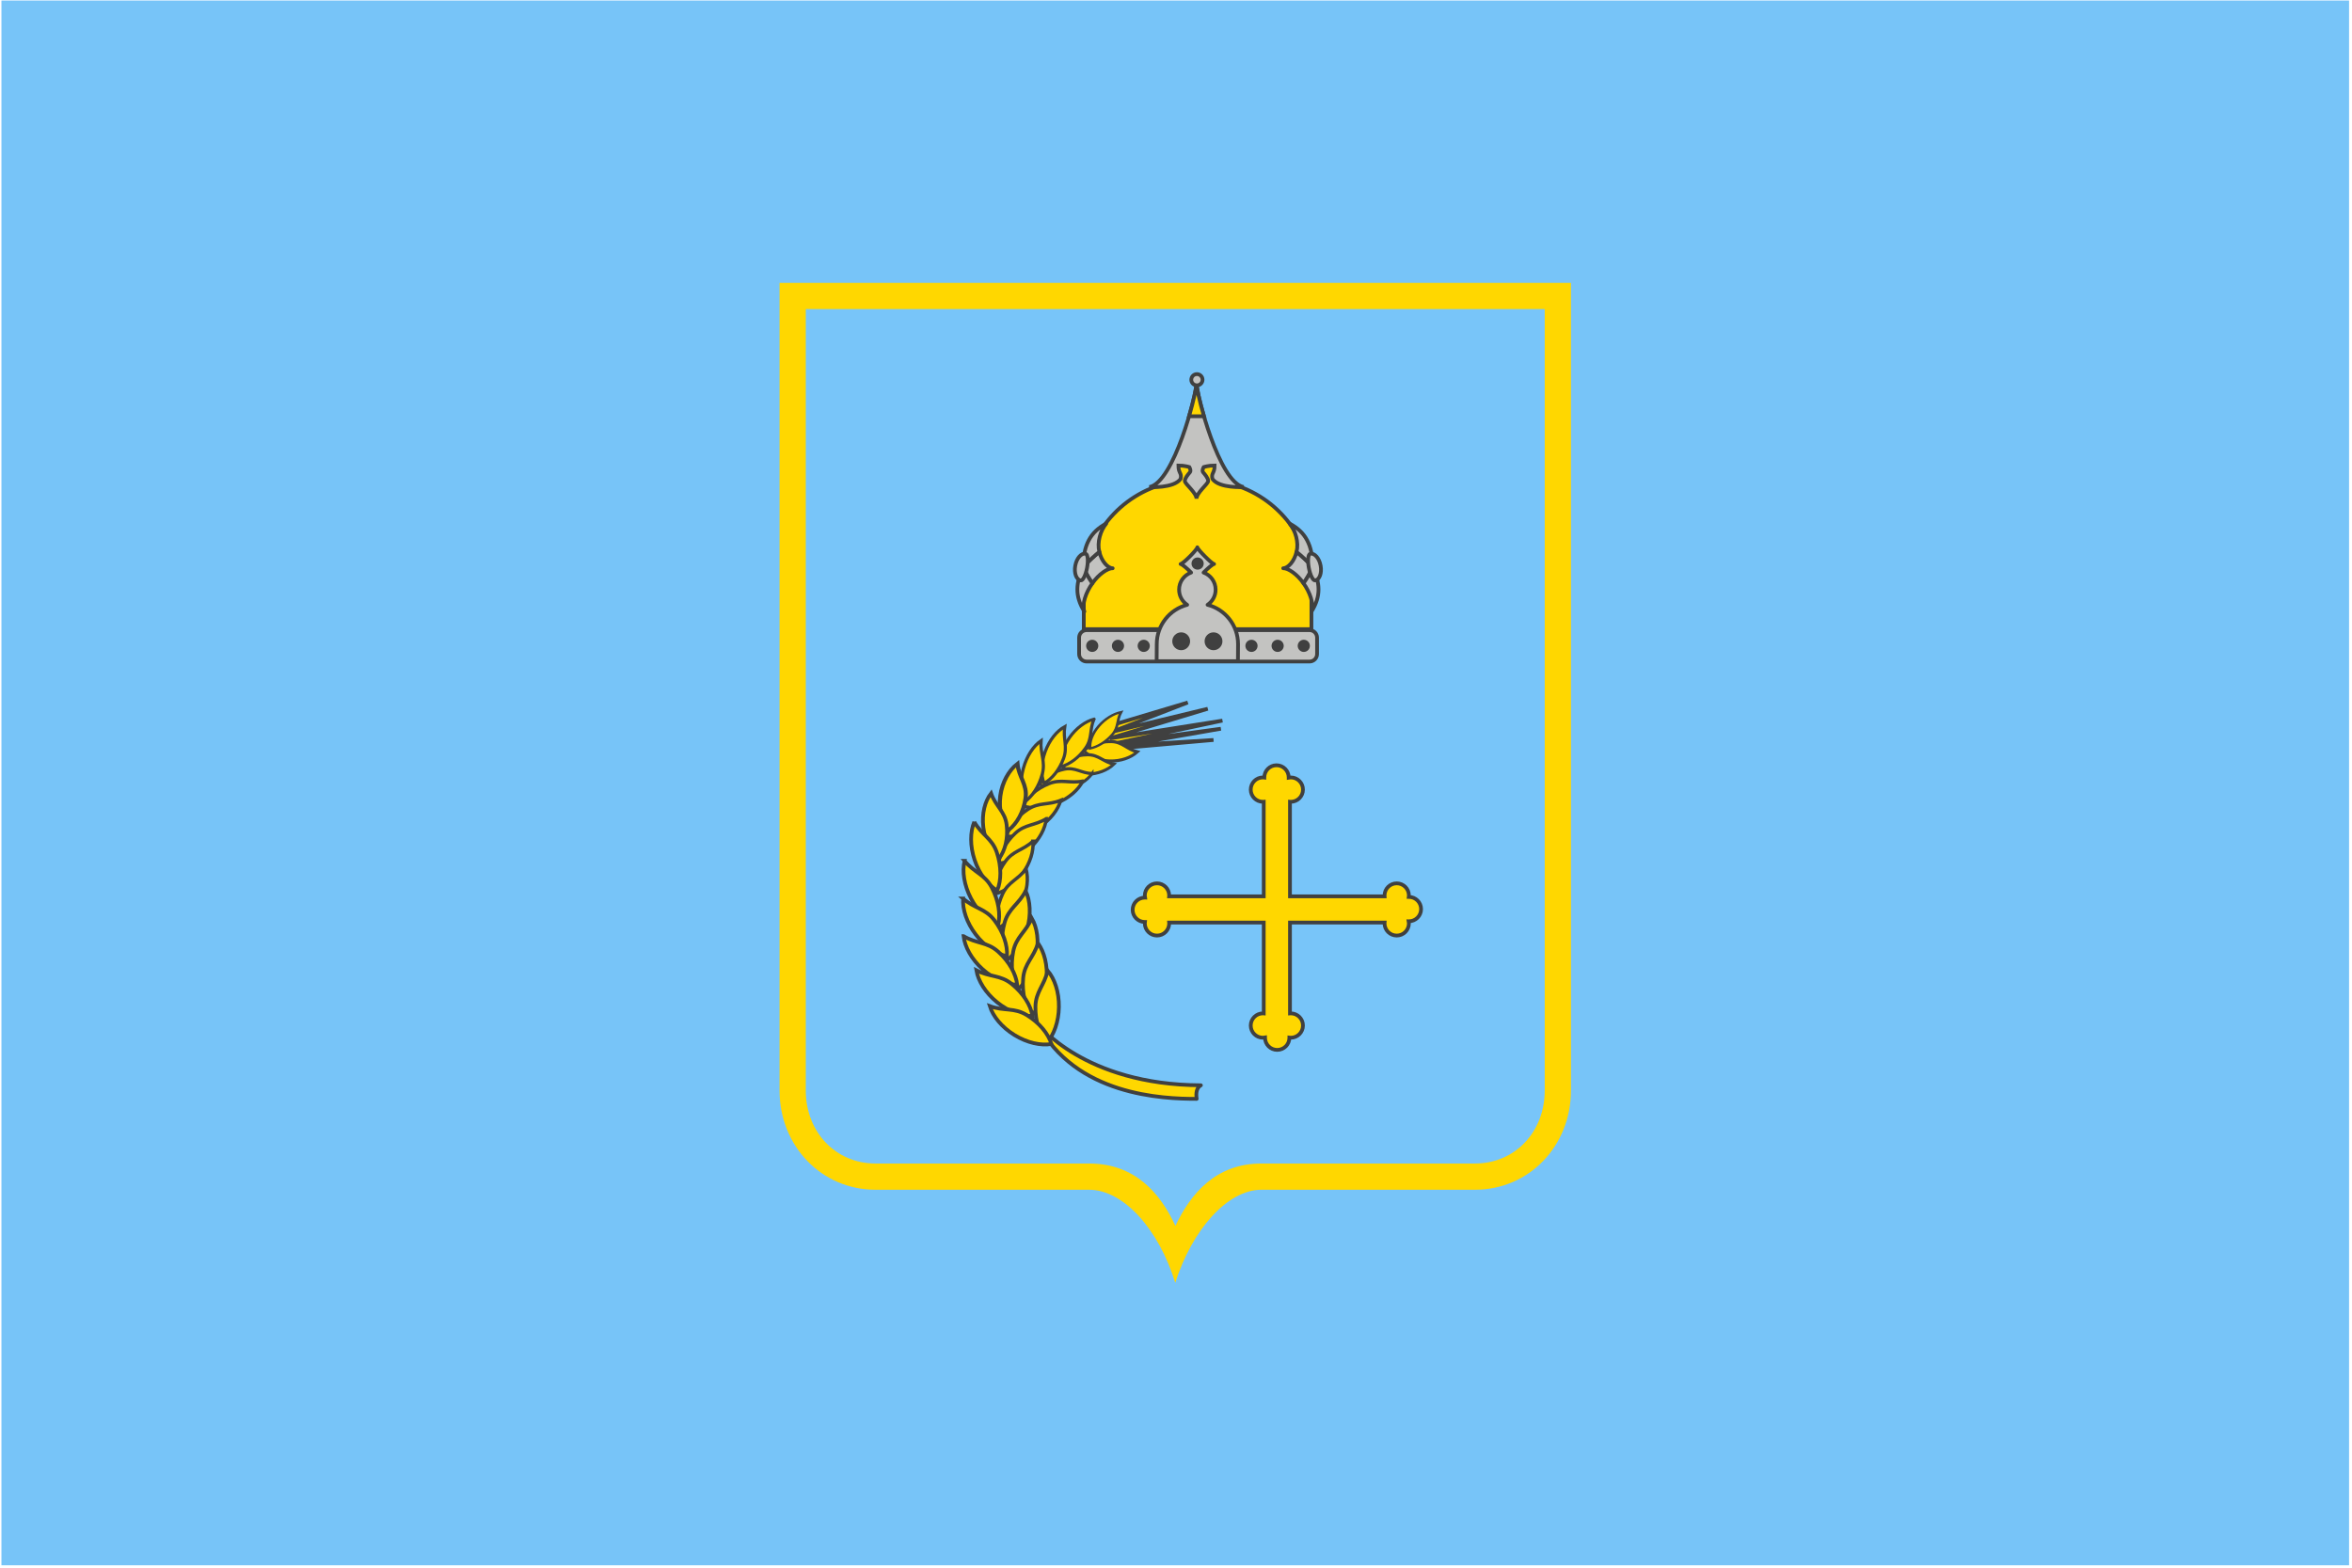 <?xml version="1.0" encoding="UTF-8" standalone="no"?>
<!-- Generator: Adobe Illustrator 15.0.0, SVG Export Plug-In . SVG Version: 6.00 Build 0)  -->

<svg
   version="1.1"
   x="0px"
   y="0px"
   width="150"
   height="100"
   viewBox="0 0 150 100"
   xml:space="preserve"
   id="svg121"
   sodipodi:docname="Coat_of_Arms_of_Sumy_Oblast.svg"
   inkscape:version="1.3.2 (091e20e, 2023-11-25, custom)"
   xmlns:inkscape="http://www.inkscape.org/namespaces/inkscape"
   xmlns:sodipodi="http://sodipodi.sourceforge.net/DTD/sodipodi-0.dtd"
   xmlns="http://www.w3.org/2000/svg"
   xmlns:svg="http://www.w3.org/2000/svg"><defs
   id="defs125" /><sodipodi:namedview
   id="namedview123"
   pagecolor="#ffffff"
   bordercolor="#000000"
   borderopacity="0.25"
   inkscape:showpageshadow="2"
   inkscape:pageopacity="0.0"
   inkscape:pagecheckerboard="0"
   inkscape:deskcolor="#d1d1d1"
   showgrid="false"
   inkscape:zoom="4.416779"
   inkscape:cx="124.18552"
   inkscape:cy="89.544892"
   inkscape:window-width="1920"
   inkscape:window-height="1017"
   inkscape:window-x="-8"
   inkscape:window-y="-8"
   inkscape:window-maximized="1"
   inkscape:current-layer="Layer_5" />



<g
   id="Layer_5"
   transform="matrix(0.239,0,0,0.239,49.401,17.784)">
	<rect
   style="fill:#77c4f8;fill-opacity:1;stroke-width:2.088"
   id="rect55"
   width="626.448"
   height="417.632"
   x="-206.314"
   y="-74.272" /><path
   style="fill:#ffd700;stroke:#404040;stroke-width:0;stroke-dasharray:none"
   d="M 106.905,267.966 C 102.56,253.772 93.158,243.128 83.91,243.128 h -57 c -14.35,0 -25.59,-11.641 -25.59,-26.5 V 1.088 H 212.5 v 215.54 c 0,14.859 -11.24,26.5 -25.59,26.5 h -57 c -9.086,0 -18.492,10.654 -23.005,24.872 z"
   id="path17" />
	<path
   style="fill:#78c5f9;fill-opacity:1;stroke:#404040;stroke-width:0;stroke-miterlimit:10;stroke-dasharray:none"
   d="M 8.32,8.088 V 9.594 216.628 c 0,11.117 7.992,19.5 18.59,19.5 h 57 c 12.353,0 19.046,8.026 23.043,16.638 4.069,-8.608 10.785,-16.638 22.957,-16.638 h 57 c 10.598,0 18.59,-8.383 18.59,-19.5 V 8.088 Z"
   id="path19"
   sodipodi:nodetypes="ccssscssscc" />
</g>
<g
   id="Layer_2"
   transform="matrix(0.239,0,0,0.239,49.401,17.784)">
	<path
   style="fill:#ffd700;stroke:#404040"
   d="m 120.419,54.414 -4.585,-8.497 h -7.25 l -3.509,8.556 C 92.152,57.398 82.5,68.943 82.5,82.75 V 93.5 h 60.75 V 82.75 c 0,-13.898 -9.779,-25.507 -22.831,-28.336 z"
   id="path22" />
	<path
   style="fill:#c3c3c1;fill-opacity:1;stroke:#404040"
   d="m 144.75,100.152 c 0,1.104 -0.896,2 -2,2 h -59.5 c -1.104,0 -2,-0.896 -2,-2 v -4.375 c 0,-1.104 0.896,-2 2,-2 h 59.5 c 1.104,0 2,0.896 2,2 z"
   id="path24" />
	<path
   style="fill:#c3c3c1;fill-opacity:1;stroke:#404040;stroke-linecap:round;stroke-linejoin:round"
   d="m 115.53,87.011 c 1.297,-0.876 2.149,-2.36 2.149,-4.042 0,-2.106 -1.343,-3.883 -3.213,-4.565 1.131,-1.145 2.479,-2.279 2.802,-2.279 -0.55,0 -4.464,-3.938 -4.464,-4.464 0,0.589 -3.867,4.464 -4.464,4.464 0.332,0 1.678,1.134 2.806,2.277 -1.872,0.681 -3.217,2.459 -3.217,4.566 0,1.687 0.857,3.173 2.16,4.048 -4.665,1.213 -8.113,5.439 -8.113,10.483 l -0.031,4.563 h 21.688 l 0.031,-4.563 c 0,-5.05 -3.459,-9.283 -8.134,-10.488 z"
   id="path26" />
	
		<g
   id="use28"
   transform="matrix(1,0,0,-1,84.75,97.964)">
	<path
   style="fill:#404040"
   d="M 1.625,0 C 1.625,-0.897 0.897,-1.625 0,-1.625 -0.897,-1.625 -1.625,-0.897 -1.625,0 -1.625,0.897 -0.897,1.625 0,1.625 0.897,1.625 1.625,0.897 1.625,0 Z"
   id="path44" />
</g>
	
		<g
   id="use30"
   transform="matrix(1,0,0,-1,91.625,97.964)">
	<path
   style="fill:#404040"
   d="M 1.625,0 C 1.625,-0.897 0.897,-1.625 0,-1.625 -0.897,-1.625 -1.625,-0.897 -1.625,0 -1.625,0.897 -0.897,1.625 0,1.625 0.897,1.625 1.625,0.897 1.625,0 Z"
   id="path45" />
</g>
	
		<g
   id="use32"
   transform="matrix(1,0,0,-1,98.5,97.964)">
	<path
   style="fill:#404040"
   d="M 1.625,0 C 1.625,-0.897 0.897,-1.625 0,-1.625 -0.897,-1.625 -1.625,-0.897 -1.625,0 -1.625,0.897 -0.897,1.625 0,1.625 0.897,1.625 1.625,0.897 1.625,0 Z"
   id="path46" />
</g>
	
		<g
   id="use34"
   transform="matrix(1,0,0,-1,127.25,97.964)">
	<path
   style="fill:#404040"
   d="M 1.625,0 C 1.625,-0.897 0.897,-1.625 0,-1.625 -0.897,-1.625 -1.625,-0.897 -1.625,0 -1.625,0.897 -0.897,1.625 0,1.625 0.897,1.625 1.625,0.897 1.625,0 Z"
   id="path47" />
</g>
	
		<g
   id="use36"
   transform="matrix(1,0,0,-1,134.23,97.964)">
	<path
   style="fill:#404040"
   d="M 1.625,0 C 1.625,-0.897 0.897,-1.625 0,-1.625 -0.897,-1.625 -1.625,-0.897 -1.625,0 -1.625,0.897 -0.897,1.625 0,1.625 0.897,1.625 1.625,0.897 1.625,0 Z"
   id="path48" />
</g>
	
		<g
   id="use38"
   transform="matrix(1,0,0,-1,141.209,97.964)">
	<path
   style="fill:#404040"
   d="M 1.625,0 C 1.625,-0.897 0.897,-1.625 0,-1.625 -0.897,-1.625 -1.625,-0.897 -1.625,0 -1.625,0.897 -0.897,1.625 0,1.625 0.897,1.625 1.625,0.897 1.625,0 Z"
   id="path49" />
</g>
	
		<g
   id="use40"
   transform="matrix(1,0,0,-1,112.875,76)">
	<path
   style="fill:#404040"
   d="M 1.625,0 C 1.625,-0.897 0.897,-1.625 0,-1.625 -0.897,-1.625 -1.625,-0.897 -1.625,0 -1.625,0.897 -0.897,1.625 0,1.625 0.897,1.625 1.625,0.897 1.625,0 Z"
   id="path51" />
</g>
	
		<g
   id="use42"
   transform="matrix(1.465,0,0,-1.465,108.494,96.744)">
	<path
   style="fill:#404040"
   d="M 1.625,0 C 1.625,-0.897 0.897,-1.625 0,-1.625 -0.897,-1.625 -1.625,-0.897 -1.625,0 -1.625,0.897 -0.897,1.625 0,1.625 0.897,1.625 1.625,0.897 1.625,0 Z"
   id="path53" />
</g>
	
		<g
   id="use44"
   transform="matrix(1.465,0,0,-1.465,117.119,96.744)">
	<path
   style="fill:#404040"
   d="M 1.625,0 C 1.625,-0.897 0.897,-1.625 0,-1.625 -0.897,-1.625 -1.625,-0.897 -1.625,0 -1.625,0.897 -0.897,1.625 0,1.625 0.897,1.625 1.625,0.897 1.625,0 Z"
   id="path54" />
</g>
	
		<g
   id="use46"
   transform="matrix(1,0,0,-1,140.428,77.074)">
	<path
   style="fill:#c3c3c1;fill-opacity:1;stroke:#404040;stroke-linejoin:round"
   d="m 0.699,-4.193 c -1.693,2.446 -4.117,4.076 -5.412,4.008 1.303,0.039 2.966,1.838 3.558,4.378 C 0.105,3.184 1.715,1.739 3.152,0.139 2.441,-1.549 1.494,-3.101 0.699,-4.193 Z"
   id="path1" />
	<path
   style="fill:#c3c3c1;fill-opacity:1;stroke:#404040;stroke-linejoin:round"
   d="M 2.842,-11.738 C 3.558,-9.797 2.439,-6.603 0.699,-4.193 1.494,-3.1 2.441,-1.548 3.151,0.139 5.107,-4.06 5.46,-7.559 2.842,-11.738 Z"
   id="path3" />
	<path
   style="fill:#c3c3c1;fill-opacity:1;stroke:#404040;stroke-linejoin:round"
   d="m -2.987,11.738 c 4.221,-2.213 6.139,-5.775 6.139,-11.6 -1.437,1.6 -3.047,3.045 -4.307,4.054 0.65,2.505 -0.287,5.699 -1.832,7.546 z"
   id="path4" />
	<path
   style="fill:#c3c3c1;fill-opacity:1;stroke:#404040;stroke-linejoin:round"
   d="M 2.515,3.699 C 1.935,3.592 1.761,1.908 2.125,-0.063 2.489,-2.034 3.254,-3.545 3.833,-3.438 4.991,-3.224 5.635,-1.453 5.272,0.517 4.907,2.49 3.673,3.913 2.515,3.699 Z"
   id="path6" />
</g>
	
		<g
   id="use48"
   transform="rotate(180,42.75,38.537)">
	<path
   style="fill:#c3c3c1;fill-opacity:1;stroke:#404040;stroke-linejoin:round"
   d="m 0.699,-4.193 c -1.693,2.446 -4.117,4.076 -5.412,4.008 1.303,0.039 2.966,1.838 3.558,4.378 C 0.105,3.184 1.715,1.739 3.152,0.139 2.441,-1.549 1.494,-3.101 0.699,-4.193 Z"
   id="path8" />
	<path
   style="fill:#c3c3c1;fill-opacity:1;stroke:#404040;stroke-linejoin:round"
   d="M 2.842,-11.738 C 3.558,-9.797 2.439,-6.603 0.699,-4.193 1.494,-3.1 2.441,-1.548 3.151,0.139 5.107,-4.06 5.46,-7.559 2.842,-11.738 Z"
   id="path10" />
	<path
   style="fill:#c3c3c1;fill-opacity:1;stroke:#404040;stroke-linejoin:round"
   d="m -2.987,11.738 c 4.221,-2.213 6.139,-5.775 6.139,-11.6 -1.437,1.6 -3.047,3.045 -4.307,4.054 0.65,2.505 -0.287,5.699 -1.832,7.546 z"
   id="path12" />
	<path
   style="fill:#c3c3c1;fill-opacity:1;stroke:#404040;stroke-linejoin:round"
   d="M 2.515,3.699 C 1.935,3.592 1.761,1.908 2.125,-0.063 2.489,-2.034 3.254,-3.545 3.833,-3.438 4.991,-3.224 5.635,-1.453 5.272,0.517 4.907,2.49 3.673,3.913 2.515,3.699 Z"
   id="path13" />
</g>
	<g
   id="g58">
		<path
   style="fill:#c3c3c1;fill-opacity:1;stroke:#404040"
   d="m 112.583,27.833 c 0,2.917 -6,26.5 -12.583,27.75 0,0 6.499,0.416 8.333,-2.167 0.386,-1.635 -0.583,-1.448 -0.583,-3.583 1.656,0 2.917,0.417 2.917,0.417 0,0 0.552,0.938 0.146,1.406 -0.406,0.468 -1.344,1.531 -1.344,2.313 0,0.782 3.114,3.125 3.114,4.75 0,-1.625 3.114,-3.969 3.114,-4.75 0,-0.781 -0.938,-1.844 -1.344,-2.313 -0.406,-0.469 0.146,-1.406 0.146,-1.406 0,0 1.261,-0.417 2.917,-0.417 0,2.135 -0.969,1.948 -0.583,3.583 1.834,2.583 8.333,2.167 8.333,2.167 -6.583,-1.25 -12.583,-24.833 -12.583,-27.75 z"
   id="path50" />
		<g
   id="g54">
			<path
   style="fill:#ffd700;stroke:#404040"
   d="m 112.583,27.833 c 0,1.024 -0.741,4.597 -1.985,8.854 h 3.971 c -1.245,-4.256 -1.986,-7.83 -1.986,-8.854 z"
   id="path52" />
		</g>
		<circle
   style="fill:#c4c3c1;fill-opacity:1;stroke:#404040"
   cx="112.688"
   cy="26.938"
   r="1.5"
   id="circle56" />
	</g>
</g>
<g
   id="Layer_3"
   transform="matrix(0.239,0,0,0.239,49.401,17.784)">
	<path
   style="fill:#ffd700;stroke:#404040"
   d="m 162.778,171.818 c -0.006,0.073 -0.022,0.144 -0.022,0.219 0,1.795 1.455,3.25 3.25,3.25 1.795,0 3.25,-1.455 3.25,-3.25 0,-0.194 -0.024,-0.383 -0.057,-0.568 0.02,0 0.037,0.006 0.057,0.006 1.795,0 3.25,-1.455 3.25,-3.25 0,-1.795 -1.455,-3.25 -3.25,-3.25 -0.013,0 -0.025,0.004 -0.038,0.004 0.015,-0.126 0.038,-0.249 0.038,-0.379 0,-1.795 -1.455,-3.25 -3.25,-3.25 -1.795,0 -3.25,1.455 -3.25,3.25 0,0.075 0.017,0.146 0.022,0.219 h -25.257 v -25.257 c 0.073,0.006 0.144,0.022 0.219,0.022 1.795,0 3.25,-1.455 3.25,-3.25 0,-1.795 -1.455,-3.25 -3.25,-3.25 -0.194,0 -0.383,0.024 -0.568,0.057 0,-0.02 0.006,-0.037 0.006,-0.057 0,-1.795 -1.455,-3.25 -3.25,-3.25 -1.795,0 -3.25,1.455 -3.25,3.25 0,0.013 0.004,0.025 0.004,0.038 -0.126,-0.015 -0.249,-0.038 -0.379,-0.038 -1.795,0 -3.25,1.455 -3.25,3.25 0,1.795 1.455,3.25 3.25,3.25 0.075,0 0.146,-0.017 0.219,-0.022 v 25.257 h -25.257 c 0.006,-0.073 0.022,-0.144 0.022,-0.219 0,-1.795 -1.455,-3.25 -3.25,-3.25 -1.795,0 -3.25,1.455 -3.25,3.25 0,0.194 0.024,0.383 0.057,0.568 -0.02,0 -0.037,-0.006 -0.057,-0.006 -1.795,0 -3.25,1.455 -3.25,3.25 0,1.795 1.455,3.25 3.25,3.25 0.013,0 0.025,-0.004 0.038,-0.004 -0.015,0.126 -0.038,0.249 -0.038,0.379 0,1.795 1.455,3.25 3.25,3.25 1.795,0 3.25,-1.455 3.25,-3.25 0,-0.075 -0.017,-0.146 -0.022,-0.219 h 25.257 v 24.257 c -0.073,-0.006 -0.144,-0.022 -0.219,-0.022 -1.795,0 -3.25,1.455 -3.25,3.25 0,1.795 1.455,3.25 3.25,3.25 0.194,0 0.383,-0.024 0.568,-0.057 0,0.02 -0.006,0.037 -0.006,0.057 0,1.795 1.455,3.25 3.25,3.25 1.795,0 3.25,-1.455 3.25,-3.25 0,-0.013 -0.004,-0.025 -0.004,-0.038 0.126,0.015 0.249,0.038 0.379,0.038 1.795,0 3.25,-1.455 3.25,-3.25 0,-1.795 -1.455,-3.25 -3.25,-3.25 -0.075,0 -0.146,0.017 -0.219,0.022 v -24.257 z"
   id="path61"
   inkscape:label="path61" />
</g>
<g
   id="Layer_4"
   transform="matrix(0.239,0,0,0.239,49.401,17.784)">
	<path
   style="fill:#ffd700;stroke:#404040;stroke-linejoin:round"
   d="m 70.15,198.75 c 10.1,19.25 33.35,20.125 42.475,20.125 -0.25,-1.625 0,-3 1.125,-3.625 -31.25,-0.125 -43.6,-16.5 -43.6,-16.5 z"
   id="path64" />
	<polygon
   style="fill:#ffd700;stroke:#404040"
   points="117.119,123.083 91.625,125.333 80.917,127.583 87.917,119.75 110.25,113.083 90,120.917 115.583,114.75 89.417,122.667 119.5,117.917 91.625,123.833 119.083,120.083 93.25,124.583 "
   id="polygon66" />
	<g
   id="g92">
		
			<g
   id="use68"
   transform="matrix(-0.595,-0.449,0.445,-0.699,89.736,126.076)">
	<path
   style="fill:#ffd700;stroke:#404040"
   d="m -8.165,4.965 c 0.856,-2.747 3.204,-5.641 6.593,-7.724 3.389,-2.082 7.03,-2.868 9.869,-2.391 -0.856,2.749 -3.203,5.642 -6.593,7.725 -3.388,2.082 -6.101,1.003 -9.869,2.39 z"
   id="path15" />
</g>
		
			<g
   id="use70"
   transform="matrix(-0.611,-0.428,0.42,-0.714,83.47,129.599)">
	<path
   style="fill:#ffd700;stroke:#404040"
   d="m -8.165,4.965 c 0.856,-2.747 3.204,-5.641 6.593,-7.724 3.389,-2.082 7.03,-2.868 9.869,-2.391 -0.856,2.749 -3.203,5.642 -6.593,7.725 -3.388,2.082 -6.101,1.003 -9.869,2.39 z"
   id="path16" />
</g>
		
			<g
   id="use72"
   transform="matrix(-0.68,-0.307,0.28,-0.78,77.798,133.41)">
	<path
   style="fill:#ffd700;stroke:#404040"
   d="m -8.165,4.965 c 0.856,-2.747 3.204,-5.641 6.593,-7.724 3.389,-2.082 7.03,-2.868 9.869,-2.391 -0.856,2.749 -3.203,5.642 -6.593,7.725 -3.388,2.082 -6.101,1.003 -9.869,2.39 z"
   id="path18" />
</g>
		
			<g
   id="use74"
   transform="matrix(-0.887,-0.144,0.144,-0.887,74.276,137.3)">
	<path
   style="fill:#ffd700;stroke:#404040"
   d="m -8.165,4.965 c 0.856,-2.747 3.204,-5.641 6.593,-7.724 3.389,-2.082 7.03,-2.868 9.869,-2.391 -0.856,2.749 -3.203,5.642 -6.593,7.725 -3.388,2.082 -6.101,1.003 -9.869,2.39 z"
   id="path20" />
</g>
		
			<g
   id="use76"
   transform="matrix(-0.898,0.03,-0.03,-0.898,69.166,143.885)">
	<path
   style="fill:#ffd700;stroke:#404040"
   d="m -8.165,4.965 c 0.856,-2.747 3.204,-5.641 6.593,-7.724 3.389,-2.082 7.03,-2.868 9.869,-2.391 -0.856,2.749 -3.203,5.642 -6.593,7.725 -3.388,2.082 -6.101,1.003 -9.869,2.39 z"
   id="path21" />
</g>
		
			<g
   id="use78"
   transform="matrix(-0.88,0.18,-0.18,-0.88,66.21,149.925)">
	<path
   style="fill:#ffd700;stroke:#404040"
   d="m -8.165,4.965 c 0.856,-2.747 3.204,-5.641 6.593,-7.724 3.389,-2.082 7.03,-2.868 9.869,-2.391 -0.856,2.749 -3.203,5.642 -6.593,7.725 -3.388,2.082 -6.101,1.003 -9.869,2.39 z"
   id="path23" />
</g>
		
			<g
   id="use80"
   transform="matrix(-0.829,0.346,-0.346,-0.829,63.882,157.042)">
	<path
   style="fill:#ffd700;stroke:#404040"
   d="m -8.165,4.965 c 0.856,-2.747 3.204,-5.641 6.593,-7.724 3.389,-2.082 7.03,-2.868 9.869,-2.391 -0.856,2.749 -3.203,5.642 -6.593,7.725 -3.388,2.082 -6.101,1.003 -9.869,2.39 z"
   id="path25" />
</g>
		
			<g
   id="use82"
   transform="matrix(-0.751,0.492,-0.492,-0.751,63.399,165.25)">
	<path
   style="fill:#ffd700;stroke:#404040"
   d="m -8.165,4.965 c 0.856,-2.747 3.204,-5.641 6.593,-7.724 3.389,-2.082 7.03,-2.868 9.869,-2.391 -0.856,2.749 -3.203,5.642 -6.593,7.725 -3.388,2.082 -6.101,1.003 -9.869,2.39 z"
   id="path27" />
</g>
		
			<g
   id="use84"
   transform="matrix(-0.734,0.679,-0.679,-0.734,64.372,172.56)">
	<path
   style="fill:#ffd700;stroke:#404040"
   d="m -8.165,4.965 c 0.856,-2.747 3.204,-5.641 6.593,-7.724 3.389,-2.082 7.03,-2.868 9.869,-2.391 -0.856,2.749 -3.203,5.642 -6.593,7.725 -3.388,2.082 -6.101,1.003 -9.869,2.39 z"
   id="path28" />
</g>
		
			<g
   id="use86"
   transform="matrix(-0.679,0.735,-0.735,-0.679,66.73,180.006)">
	<path
   style="fill:#ffd700;stroke:#404040"
   d="m -8.165,4.965 c 0.856,-2.747 3.204,-5.641 6.593,-7.724 3.389,-2.082 7.03,-2.868 9.869,-2.391 -0.856,2.749 -3.203,5.642 -6.593,7.725 -3.388,2.082 -6.101,1.003 -9.869,2.39 z"
   id="path29" />
</g>
		
			<g
   id="use88"
   transform="rotate(126.505,-12.377,110.905)">
	<path
   style="fill:#ffd700;stroke:#404040"
   d="m -8.165,4.965 c 0.856,-2.747 3.204,-5.641 6.593,-7.724 3.389,-2.082 7.03,-2.868 9.869,-2.391 -0.856,2.749 -3.203,5.642 -6.593,7.725 -3.388,2.082 -6.101,1.003 -9.869,2.39 z"
   id="path30" />
</g>
		
			<g
   id="use90"
   transform="matrix(-0.535,0.845,-0.845,-0.535,72.689,194.191)">
	<path
   style="fill:#ffd700;stroke:#404040"
   d="m -8.165,4.965 c 0.856,-2.747 3.204,-5.641 6.593,-7.724 3.389,-2.082 7.03,-2.868 9.869,-2.391 -0.856,2.749 -3.203,5.642 -6.593,7.725 -3.388,2.082 -6.101,1.003 -9.869,2.39 z"
   id="path31" />
</g>
	</g>
	<g
   id="g118">
		
			<g
   id="use94"
   transform="matrix(-0.053,0.607,0.732,0.027,88.382,120.464)">
	<path
   style="fill:#ffd700;stroke:#404040"
   d="m -8.165,4.965 c 0.856,-2.747 3.204,-5.641 6.593,-7.724 3.389,-2.082 7.03,-2.868 9.869,-2.391 -0.856,2.749 -3.203,5.642 -6.593,7.725 -3.388,2.082 -6.101,1.003 -9.869,2.39 z"
   id="path32" />
</g>
		
			<g
   id="use96"
   transform="matrix(-0.023,0.784,0.833,0.021,80.903,123.808)">
	<path
   style="fill:#ffd700;stroke:#404040"
   d="m -8.165,4.965 c 0.856,-2.747 3.204,-5.641 6.593,-7.724 3.389,-2.082 7.03,-2.868 9.869,-2.391 -0.856,2.749 -3.203,5.642 -6.593,7.725 -3.388,2.082 -6.101,1.003 -9.869,2.39 z"
   id="path33" />
</g>
		
			<g
   id="use98"
   transform="matrix(0.167,0.817,0.818,-0.167,74.724,127.022)">
	<path
   style="fill:#ffd700;stroke:#404040"
   d="m -8.165,4.965 c 0.856,-2.747 3.204,-5.641 6.593,-7.724 3.389,-2.082 7.03,-2.868 9.869,-2.391 -0.856,2.749 -3.203,5.642 -6.593,7.725 -3.388,2.082 -6.101,1.003 -9.869,2.39 z"
   id="path34" />
</g>
		
			<g
   id="use100"
   transform="matrix(0.229,0.843,0.807,-0.239,68.962,131.362)">
	<path
   style="fill:#ffd700;stroke:#404040"
   d="m -8.165,4.965 c 0.856,-2.747 3.204,-5.641 6.593,-7.724 3.389,-2.082 7.03,-2.868 9.869,-2.391 -0.856,2.749 -3.203,5.642 -6.593,7.725 -3.388,2.082 -6.101,1.003 -9.869,2.39 z"
   id="path35" />
</g>
		
			<g
   id="use102"
   transform="matrix(0.458,0.832,0.983,-0.404,63.659,138.201)">
	<path
   style="fill:#ffd700;stroke:#404040"
   d="m -8.165,4.965 c 0.856,-2.747 3.204,-5.641 6.593,-7.724 3.389,-2.082 7.03,-2.868 9.869,-2.391 -0.856,2.749 -3.203,5.642 -6.593,7.725 -3.388,2.082 -6.101,1.003 -9.869,2.39 z"
   id="path36" />
</g>
		
			<g
   id="use104"
   transform="matrix(0.613,0.72,0.79,-0.558,58.837,145.951)">
	<path
   style="fill:#ffd700;stroke:#404040"
   d="m -8.165,4.965 c 0.856,-2.747 3.204,-5.641 6.593,-7.724 3.389,-2.082 7.03,-2.868 9.869,-2.391 -0.856,2.749 -3.203,5.642 -6.593,7.725 -3.388,2.082 -6.101,1.003 -9.869,2.39 z"
   id="path37" />
</g>
		
			<g
   id="use106"
   transform="matrix(0.766,0.642,0.642,-0.766,56.343,154.001)">
	<path
   style="fill:#ffd700;stroke:#404040"
   d="m -8.165,4.965 c 0.856,-2.747 3.204,-5.641 6.593,-7.724 3.389,-2.082 7.03,-2.868 9.869,-2.391 -0.856,2.749 -3.203,5.642 -6.593,7.725 -3.388,2.082 -6.101,1.003 -9.869,2.39 z"
   id="path38" />
</g>
		
			<g
   id="use108"
   transform="matrix(0.859,0.512,0.512,-0.859,55.158,163.791)">
	<path
   style="fill:#ffd700;stroke:#404040"
   d="m -8.165,4.965 c 0.856,-2.747 3.204,-5.641 6.593,-7.724 3.389,-2.082 7.03,-2.868 9.869,-2.391 -0.856,2.749 -3.203,5.642 -6.593,7.725 -3.388,2.082 -6.101,1.003 -9.869,2.39 z"
   id="path39" />
</g>
		
			<g
   id="use110"
   transform="matrix(0.933,0.361,0.361,-0.933,56.124,172.988)">
	<path
   style="fill:#ffd700;stroke:#404040"
   d="m -8.165,4.965 c 0.856,-2.747 3.204,-5.641 6.593,-7.724 3.389,-2.082 7.03,-2.868 9.869,-2.391 -0.856,2.749 -3.203,5.642 -6.593,7.725 -3.388,2.082 -6.101,1.003 -9.869,2.39 z"
   id="path40" />
</g>
		
			<g
   id="use112"
   transform="matrix(0.983,0.184,0.184,-0.983,57.534,181.827)">
	<path
   style="fill:#ffd700;stroke:#404040"
   d="m -8.165,4.965 c 0.856,-2.747 3.204,-5.641 6.593,-7.724 3.389,-2.082 7.03,-2.868 9.869,-2.391 -0.856,2.749 -3.203,5.642 -6.593,7.725 -3.388,2.082 -6.101,1.003 -9.869,2.39 z"
   id="path41" />
</g>
		
			<g
   id="use114"
   transform="matrix(0.991,0.131,0.131,-0.991,61.274,190.551)">
	<path
   style="fill:#ffd700;stroke:#404040"
   d="m -8.165,4.965 c 0.856,-2.747 3.204,-5.641 6.593,-7.724 3.389,-2.082 7.03,-2.868 9.869,-2.391 -0.856,2.749 -3.203,5.642 -6.593,7.725 -3.388,2.082 -6.101,1.003 -9.869,2.39 z"
   id="path42" />
</g>
		
			<g
   id="use116"
   transform="matrix(1,0,0,-1,65.584,199.083)">
	<path
   style="fill:#ffd700;stroke:#404040"
   d="m -8.165,4.965 c 0.856,-2.747 3.204,-5.641 6.593,-7.724 3.389,-2.082 7.03,-2.868 9.869,-2.391 -0.856,2.749 -3.203,5.642 -6.593,7.725 -3.388,2.082 -6.101,1.003 -9.869,2.39 z"
   id="path43" />
</g>
	</g>
</g>
</svg>
